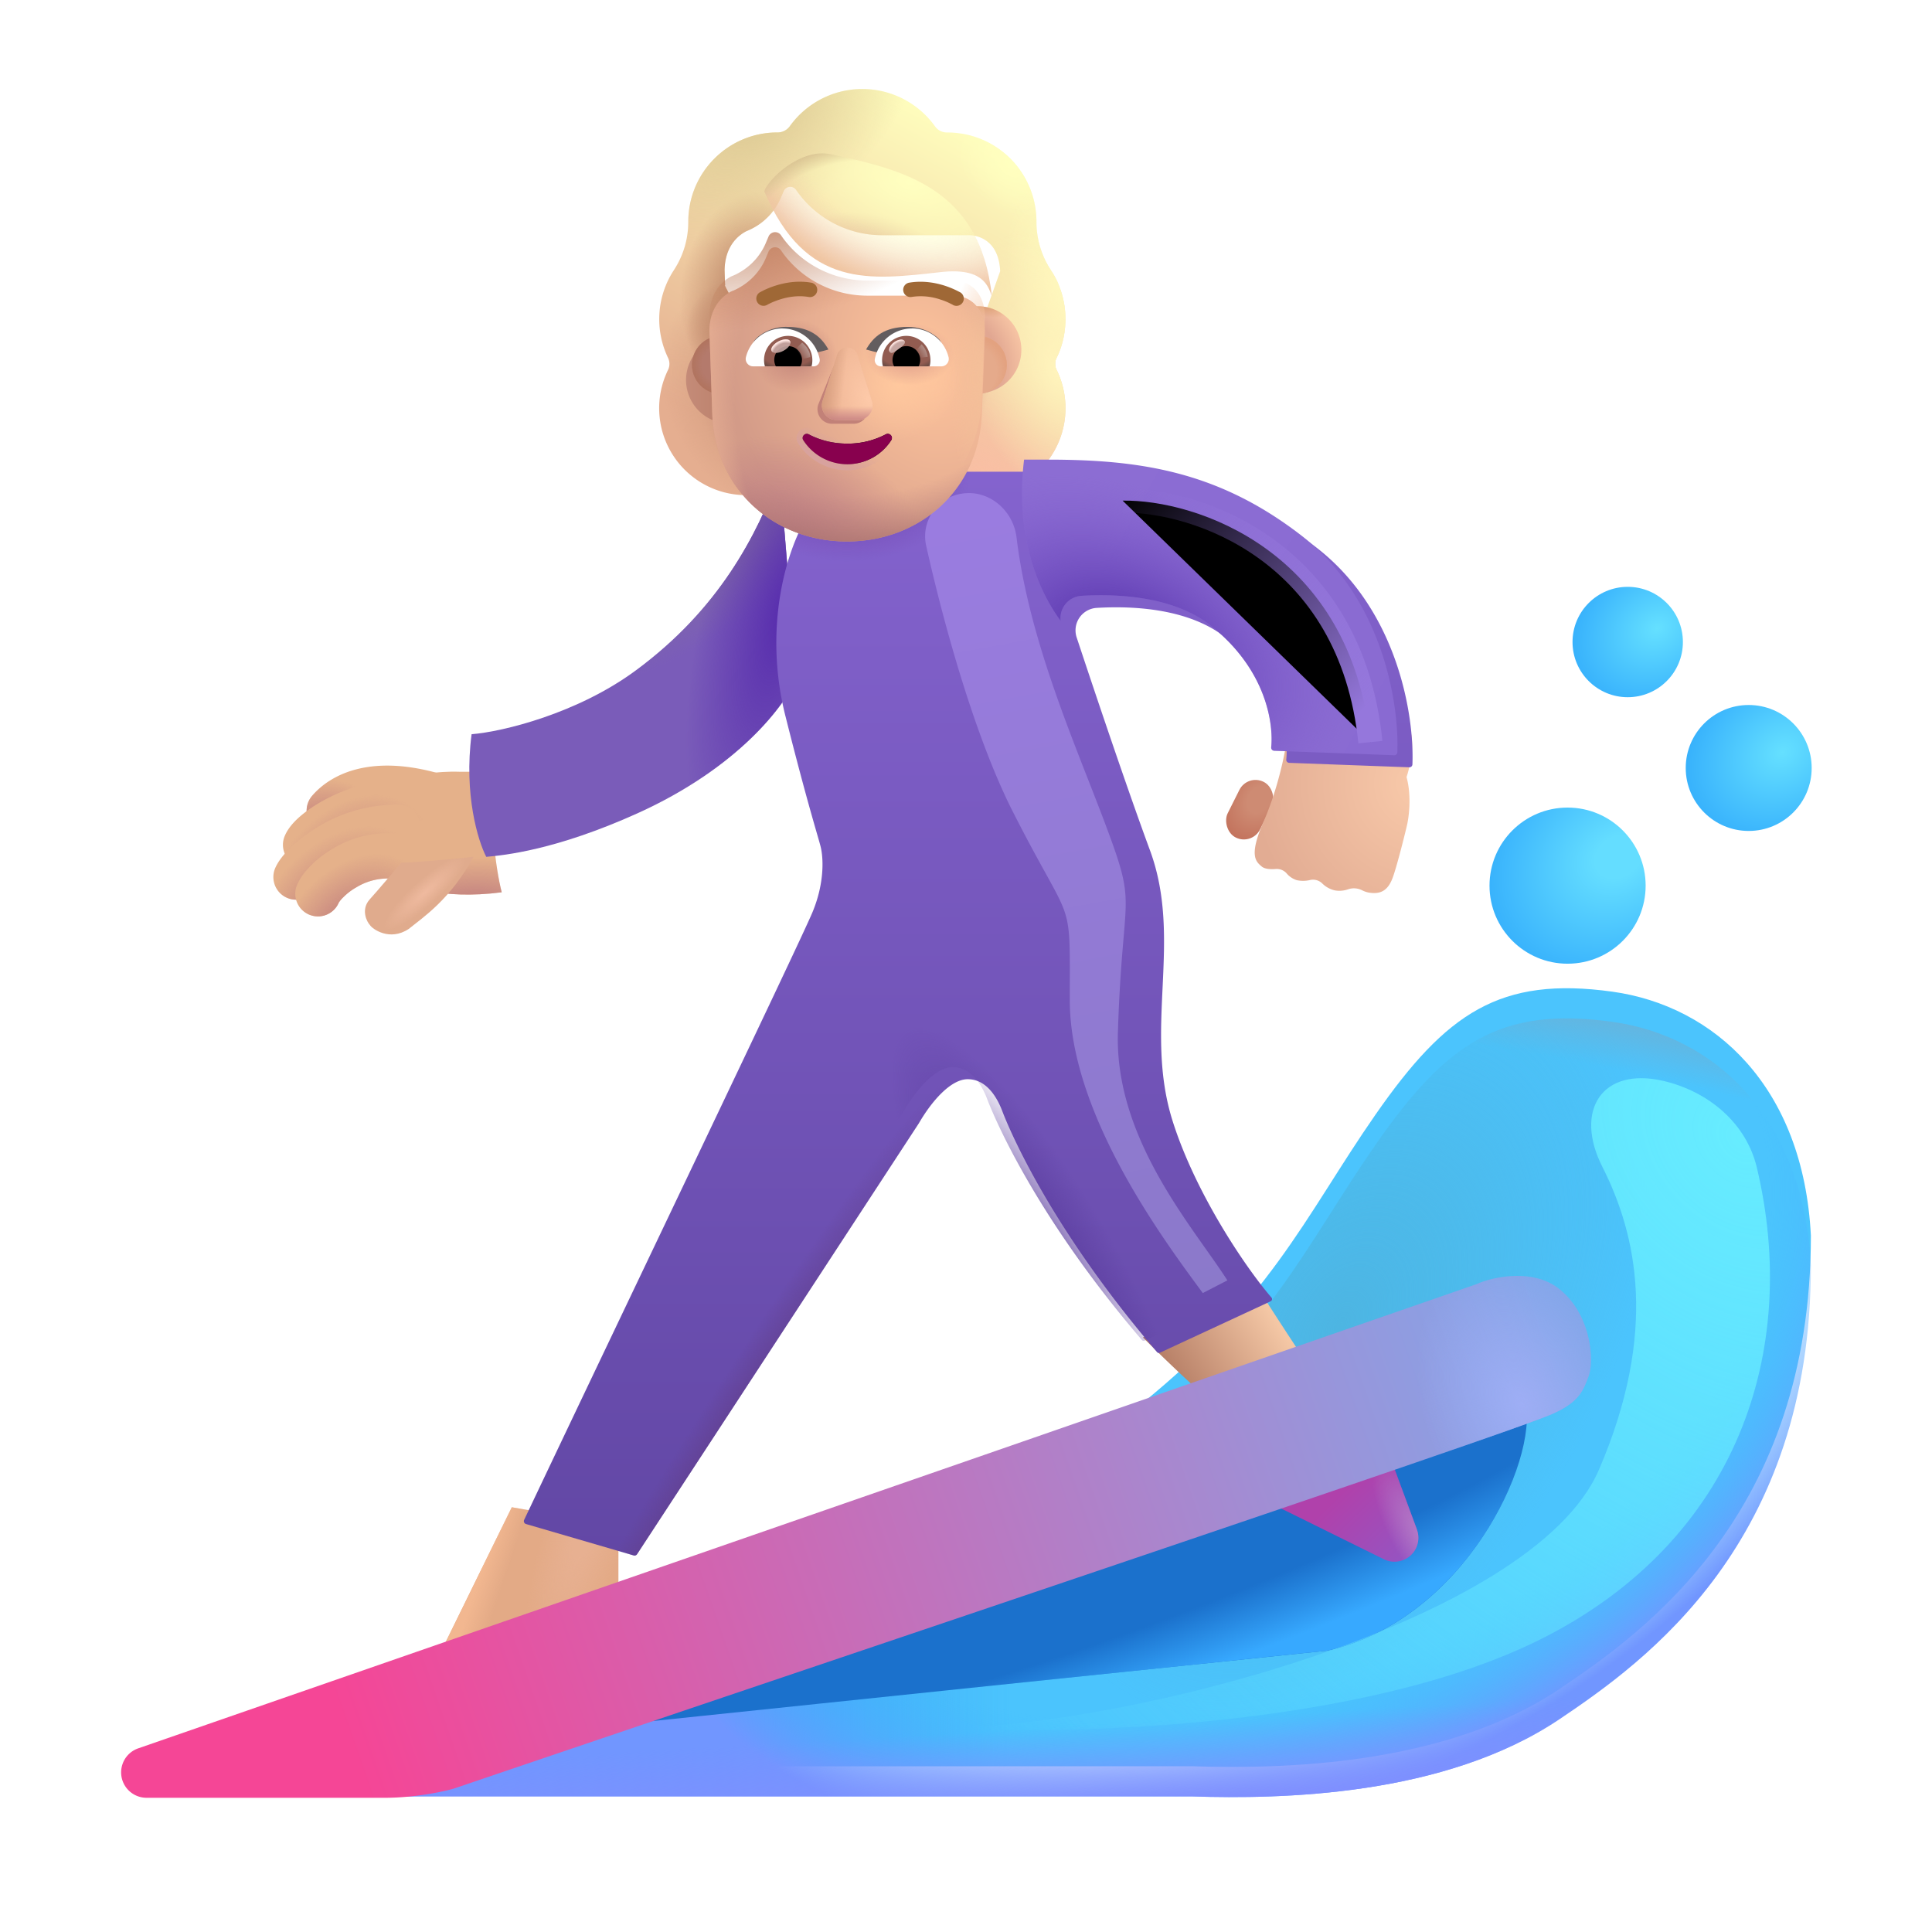 <svg width="100%" height="100%" viewBox="0 0 32 32" xmlns="http://www.w3.org/2000/svg"><g fill-rule="evenodd" clip-rule="evenodd" filter="url(#a)"><path fill="url(#b)" d="M17.252 6.675c.095-.195.145-.412.145-.64 0-.208-.043-.405-.12-.584h.002a1.4 1.4 0 0 0-.126-.23V5.22a1.45 1.45 0 0 1-.236-.793v-.005c0-.816-.662-1.478-1.478-1.478a.24.24 0 0 1-.204-.104 1.48 1.48 0 0 0-2.403 0 .25.25 0 0 1-.204.104h-.038c-.799.02-1.44.675-1.44 1.478v.005c0 .28-.082.557-.236.793l-.001.002a1.48 1.48 0 0 0-.099 1.453.23.23 0 0 1 0 .204 1.44 1.44 0 0 0 1.297 2.072h3.844a1.44 1.44 0 0 0 1.297-2.072.23.23 0 0 1 0-.204M11.76 5.478h-.006l.537 1.055c.055 1.256.545 0 1.742 0s1.719 1.398 1.774.142l.509-1.432c-.024-.558-.428-.597-.509-.597h-1.443a1.73 1.73 0 0 1-1.428-.75.118.118 0 0 0-.207.023l-.037.087a1.03 1.03 0 0 1-.533.553l-.023.01-.022.009c-.106.054-.354.219-.363.644l.004.137z"/><path fill="url(#c)" d="M17.252 6.675c.095-.195.145-.412.145-.64 0-.208-.043-.405-.12-.584h.002a1.4 1.4 0 0 0-.126-.23V5.22a1.45 1.45 0 0 1-.236-.793v-.005c0-.816-.662-1.478-1.478-1.478a.24.24 0 0 1-.204-.104 1.48 1.48 0 0 0-2.403 0 .25.25 0 0 1-.204.104h-.038c-.799.02-1.44.675-1.44 1.478v.005c0 .28-.082.557-.236.793l-.001.002a1.48 1.48 0 0 0-.099 1.453.23.23 0 0 1 0 .204 1.44 1.44 0 0 0 1.297 2.072h3.844a1.44 1.44 0 0 0 1.297-2.072.23.23 0 0 1 0-.204M11.76 5.478h-.006l.537 1.055c.055 1.256.545 0 1.742 0s1.719 1.398 1.774.142l.509-1.432c-.024-.558-.428-.597-.509-.597h-1.443a1.73 1.73 0 0 1-1.428-.75.118.118 0 0 0-.207.023l-.037.087a1.03 1.03 0 0 1-.533.553l-.023.01-.022.009c-.106.054-.354.219-.363.644l.004.137z"/><path fill="url(#d)" d="M17.252 6.675c.095-.195.145-.412.145-.64 0-.208-.043-.405-.12-.584h.002a1.4 1.4 0 0 0-.126-.23V5.22a1.45 1.45 0 0 1-.236-.793v-.005c0-.816-.662-1.478-1.478-1.478a.24.24 0 0 1-.204-.104 1.48 1.48 0 0 0-2.403 0 .25.25 0 0 1-.204.104h-.038c-.799.02-1.44.675-1.44 1.478v.005c0 .28-.082.557-.236.793l-.001.002a1.48 1.48 0 0 0-.099 1.453.23.23 0 0 1 0 .204 1.44 1.44 0 0 0 1.297 2.072h3.844a1.44 1.44 0 0 0 1.297-2.072.23.23 0 0 1 0-.204M11.76 5.478h-.006l.537 1.055c.055 1.256.545 0 1.742 0s1.719 1.398 1.774.142l.509-1.432c-.024-.558-.428-.597-.509-.597h-1.443a1.73 1.73 0 0 1-1.428-.75.118.118 0 0 0-.207.023l-.037.087a1.03 1.03 0 0 1-.533.553l-.023.01-.022.009c-.106.054-.354.219-.363.644l.004.137z"/><path fill="url(#e)" d="M17.252 6.675c.095-.195.145-.412.145-.64 0-.208-.043-.405-.12-.584h.002a1.4 1.4 0 0 0-.126-.23V5.22a1.45 1.45 0 0 1-.236-.793v-.005c0-.816-.662-1.478-1.478-1.478a.24.24 0 0 1-.204-.104 1.48 1.48 0 0 0-2.403 0 .25.25 0 0 1-.204.104h-.038c-.799.02-1.44.675-1.44 1.478v.005c0 .28-.082.557-.236.793l-.001.002a1.48 1.48 0 0 0-.099 1.453.23.23 0 0 1 0 .204 1.44 1.44 0 0 0 1.297 2.072h3.844a1.44 1.44 0 0 0 1.297-2.072.23.23 0 0 1 0-.204M11.76 5.478h-.006l.537 1.055c.055 1.256.545 0 1.742 0s1.719 1.398 1.774.142l.509-1.432c-.024-.558-.428-.597-.509-.597h-1.443a1.73 1.73 0 0 1-1.428-.75.118.118 0 0 0-.207.023l-.037.087a1.03 1.03 0 0 1-.533.553l-.023.01-.022.009c-.106.054-.354.219-.363.644l.004.137z"/><path fill="url(#f)" d="M17.252 6.675c.095-.195.145-.412.145-.64 0-.208-.043-.405-.12-.584h.002a1.4 1.4 0 0 0-.126-.23V5.22a1.45 1.45 0 0 1-.236-.793v-.005c0-.816-.662-1.478-1.478-1.478a.24.24 0 0 1-.204-.104 1.48 1.48 0 0 0-2.403 0 .25.25 0 0 1-.204.104h-.038c-.799.02-1.44.675-1.44 1.478v.005c0 .28-.082.557-.236.793l-.001.002a1.48 1.48 0 0 0-.099 1.453.23.23 0 0 1 0 .204 1.44 1.44 0 0 0 1.297 2.072h3.844a1.44 1.44 0 0 0 1.297-2.072.23.23 0 0 1 0-.204M11.76 5.478h-.006l.537 1.055c.055 1.256.545 0 1.742 0s1.719 1.398 1.774.142l.509-1.432c-.024-.558-.428-.597-.509-.597h-1.443a1.73 1.73 0 0 1-1.428-.75.118.118 0 0 0-.207.023l-.037.087a1.03 1.03 0 0 1-.533.553l-.023.01-.022.009c-.106.054-.354.219-.363.644l.004.137z"/><path fill="url(#g)" d="M17.252 6.675c.095-.195.145-.412.145-.64 0-.208-.043-.405-.12-.584h.002a1.4 1.4 0 0 0-.126-.23V5.22a1.45 1.45 0 0 1-.236-.793v-.005c0-.816-.662-1.478-1.478-1.478a.24.24 0 0 1-.204-.104 1.48 1.48 0 0 0-2.403 0 .25.25 0 0 1-.204.104h-.038c-.799.02-1.44.675-1.44 1.478v.005c0 .28-.082.557-.236.793l-.001.002a1.48 1.48 0 0 0-.099 1.453.23.23 0 0 1 0 .204 1.44 1.44 0 0 0 1.297 2.072h3.844a1.44 1.44 0 0 0 1.297-2.072.23.23 0 0 1 0-.204M11.76 5.478h-.006l.537 1.055c.055 1.256.545 0 1.742 0s1.719 1.398 1.774.142l.509-1.432c-.024-.558-.428-.597-.509-.597h-1.443a1.73 1.73 0 0 1-1.428-.75.118.118 0 0 0-.207.023l-.037.087a1.03 1.03 0 0 1-.533.553l-.023.01-.022.009c-.106.054-.354.219-.363.644l.004.137z"/><path fill="url(#h)" d="M17.252 6.675c.095-.195.145-.412.145-.64 0-.208-.043-.405-.12-.584h.002a1.4 1.4 0 0 0-.126-.23V5.22a1.45 1.45 0 0 1-.236-.793v-.005c0-.816-.662-1.478-1.478-1.478a.24.24 0 0 1-.204-.104 1.48 1.48 0 0 0-2.403 0 .25.25 0 0 1-.204.104h-.038c-.799.02-1.44.675-1.44 1.478v.005c0 .28-.082.557-.236.793l-.001.002a1.48 1.48 0 0 0-.099 1.453.23.23 0 0 1 0 .204 1.44 1.44 0 0 0 1.297 2.072h3.844a1.44 1.44 0 0 0 1.297-2.072.23.23 0 0 1 0-.204M11.76 5.478h-.006l.537 1.055c.055 1.256.545 0 1.742 0s1.719 1.398 1.774.142l.509-1.432c-.024-.558-.428-.597-.509-.597h-1.443a1.73 1.73 0 0 1-1.428-.75.118.118 0 0 0-.207.023l-.037.087a1.03 1.03 0 0 1-.533.553l-.023.01-.022.009c-.106.054-.354.219-.363.644l.004.137z"/><path fill="url(#i)" d="M17.252 6.675c.095-.195.145-.412.145-.64 0-.208-.043-.405-.12-.584h.002a1.4 1.4 0 0 0-.126-.23V5.22a1.45 1.45 0 0 1-.236-.793v-.005c0-.816-.662-1.478-1.478-1.478a.24.24 0 0 1-.204-.104 1.48 1.48 0 0 0-2.403 0 .25.25 0 0 1-.204.104h-.038c-.799.02-1.44.675-1.44 1.478v.005c0 .28-.082.557-.236.793l-.001.002a1.48 1.48 0 0 0-.099 1.453.23.23 0 0 1 0 .204 1.44 1.44 0 0 0 1.297 2.072h3.844a1.44 1.44 0 0 0 1.297-2.072.23.23 0 0 1 0-.204M11.76 5.478h-.006l.537 1.055c.055 1.256.545 0 1.742 0s1.719 1.398 1.774.142l.509-1.432c-.024-.558-.428-.597-.509-.597h-1.443a1.73 1.73 0 0 1-1.428-.75.118.118 0 0 0-.207.023l-.037.087a1.03 1.03 0 0 1-.533.553l-.023.01-.022.009c-.106.054-.354.219-.363.644l.004.137z"/><path fill="url(#j)" d="M17.252 6.675c.095-.195.145-.412.145-.64 0-.208-.043-.405-.12-.584h.002a1.4 1.4 0 0 0-.126-.23V5.22a1.45 1.45 0 0 1-.236-.793v-.005c0-.816-.662-1.478-1.478-1.478a.24.24 0 0 1-.204-.104 1.48 1.48 0 0 0-2.403 0 .25.25 0 0 1-.204.104h-.038c-.799.02-1.44.675-1.44 1.478v.005c0 .28-.082.557-.236.793l-.001.002a1.48 1.48 0 0 0-.099 1.453.23.23 0 0 1 0 .204 1.44 1.44 0 0 0 1.297 2.072h3.844a1.44 1.44 0 0 0 1.297-2.072.23.23 0 0 1 0-.204M11.76 5.478h-.006l.537 1.055c.055 1.256.545 0 1.742 0s1.719 1.398 1.774.142l.509-1.432c-.024-.558-.428-.597-.509-.597h-1.443a1.73 1.73 0 0 1-1.428-.75.118.118 0 0 0-.207.023l-.037.087a1.03 1.03 0 0 1-.533.553l-.023.01-.022.009c-.106.054-.354.219-.363.644l.004.137z"/><path fill="url(#k)" d="M17.252 6.675c.095-.195.145-.412.145-.64 0-.208-.043-.405-.12-.584h.002a1.4 1.4 0 0 0-.126-.23V5.22a1.45 1.45 0 0 1-.236-.793v-.005c0-.816-.662-1.478-1.478-1.478a.24.24 0 0 1-.204-.104 1.48 1.48 0 0 0-2.403 0 .25.25 0 0 1-.204.104h-.038c-.799.02-1.44.675-1.44 1.478v.005c0 .28-.082.557-.236.793l-.001.002a1.48 1.48 0 0 0-.099 1.453.23.23 0 0 1 0 .204 1.44 1.44 0 0 0 1.297 2.072h3.844a1.44 1.44 0 0 0 1.297-2.072.23.23 0 0 1 0-.204M11.76 5.478h-.006l.537 1.055c.055 1.256.545 0 1.742 0s1.719 1.398 1.774.142l.509-1.432c-.024-.558-.428-.597-.509-.597h-1.443a1.73 1.73 0 0 1-1.428-.75.118.118 0 0 0-.207.023l-.037.087a1.03 1.03 0 0 1-.533.553l-.023.01-.022.009c-.106.054-.354.219-.363.644l.004.137z"/></g><g filter="url(#l)"><path fill="#4BC4FD" d="M19.75 29.755H6.017c3.433-1.326 10.769-4.346 12.657-5.818 2.359-1.841 2.937-3.292 4.109-4.976s2.062-2.294 3.922-2.036c1.691.235 3.164 1.575 3.289 4.04 0 4.593-2.74 6.555-4.164 7.51-1.907 1.28-4.625 1.326-6.078 1.28"/><path fill="url(#m)" d="M19.75 29.755H6.017c3.433-1.326 10.769-4.346 12.657-5.818 2.359-1.841 2.937-3.292 4.109-4.976s2.062-2.294 3.922-2.036c1.691.235 3.164 1.575 3.289 4.04 0 4.593-2.74 6.555-4.164 7.51-1.907 1.28-4.625 1.326-6.078 1.28"/></g><path fill="url(#n)" d="M19.75 29.755H6.017c3.433-1.326 10.769-4.346 12.657-5.818 2.359-1.841 2.937-3.292 4.109-4.976s2.062-2.294 3.922-2.036c1.691.235 3.164 1.575 3.289 4.04 0 4.593-2.74 6.555-4.164 7.51-1.907 1.28-4.625 1.326-6.078 1.28"/><path fill="url(#o)" d="M19.75 29.755H6.017c3.433-1.326 10.769-4.346 12.657-5.818 2.359-1.841 2.937-3.292 4.109-4.976s2.062-2.294 3.922-2.036c1.691.235 3.164 1.575 3.289 4.04 0 4.593-2.74 6.555-4.164 7.51-1.907 1.28-4.625 1.326-6.078 1.28"/><path fill="url(#p)" d="M19.75 29.755H6.017c3.433-1.326 10.769-4.346 12.657-5.818 2.359-1.841 2.937-3.292 4.109-4.976s2.062-2.294 3.922-2.036c1.691.235 3.164 1.575 3.289 4.04 0 4.593-2.74 6.555-4.164 7.51-1.907 1.28-4.625 1.326-6.078 1.28"/><path fill="url(#q)" d="M19.75 29.755H6.017c3.433-1.326 10.769-4.346 12.657-5.818 2.359-1.841 2.937-3.292 4.109-4.976s2.062-2.294 3.922-2.036c1.691.235 3.164 1.575 3.289 4.04 0 4.593-2.74 6.555-4.164 7.51-1.907 1.28-4.625 1.326-6.078 1.28"/><g filter="url(#r)"><path fill="#1B71CC" d="M21.985 27.34 7.61 28.84c4.687-2.24 11.938-4.407 14.375-6.188 1.826-1.335 2.896-1.2 3.281.562.219 1-1.031 3.625-3.281 4.125"/><path fill="url(#s)" d="M21.985 27.34 7.61 28.84c4.687-2.24 11.938-4.407 14.375-6.188 1.826-1.335 2.896-1.2 3.281.562.219 1-1.031 3.625-3.281 4.125"/></g><path fill="#E3AA86" d="m7.305 27.355 1.172-2.39 1.766.304v1.039z"/><path fill="url(#t)" d="m7.305 27.355 1.172-2.39 1.766.304v1.039z"/><path fill="url(#u)" d="m7.305 27.355 1.172-2.39 1.766.304v1.039z"/><path fill="url(#v)" d="M19.837 23.019a29 29 0 0 1-.907-.867l1.867-.883c.075.131.51.8.72 1.117z"/><path fill="url(#w)" d="m23.469 25.334-.422-1.143-2.351.536 2.225 1.099a.396.396 0 0 0 .547-.492"/><path fill="url(#x)" d="m23.469 25.334-.422-1.143-2.351.536 2.225 1.099a.396.396 0 0 0 .547-.492"/><g filter="url(#y)"><path fill="url(#z)" d="M24.458 21.269 2.29 28.958a.421.421 0 0 0 .138.819h3.948c.487 0 .968-.1 1.156-.157 5.922-2.015 17.406-5.859 18.176-6.199.443-.195.511-.378.605-.627v-.002c.094-.25.047-1.03-.5-1.453-.437-.337-1.105-.185-1.355-.07"/><path fill="url(#A)" d="M24.458 21.269 2.29 28.958a.421.421 0 0 0 .138.819h3.948c.487 0 .968-.1 1.156-.157 5.922-2.015 17.406-5.859 18.176-6.199.443-.195.511-.378.605-.627v-.002c.094-.25.047-1.03-.5-1.453-.437-.337-1.105-.185-1.355-.07"/></g><g filter="url(#B)"><circle cx="25.864" cy="14.769" r="1.293" fill="url(#C)"/></g><g filter="url(#D)"><circle cx="28.864" cy="12.82" r="1.043" fill="url(#E)"/></g><g filter="url(#F)"><circle cx="26.86" cy="10.734" r=".914" fill="url(#G)"/></g><rect width=".599" height="1.031" x="20.662" y="12.816" fill="url(#H)" rx=".299" transform="rotate(26.595 20.662 12.816)"/><g filter="url(#I)"><path fill="url(#J)" d="M20.68 13.856c.256-.588.373-1.22.399-1.462l2.047.023c.046.27-.04.584-.079.704.088.322.037.686 0 .828-.054.226-.178.713-.238.86-.074.184-.183.247-.348.23a.4.4 0 0 1-.148-.042.3.3 0 0 0-.23-.019.43.43 0 0 1-.227.019.43.43 0 0 1-.204-.113.22.22 0 0 0-.195-.06.5.5 0 0 1-.226.005.36.36 0 0 1-.172-.115.22.22 0 0 0-.175-.071c-.085.007-.183.003-.235-.04-.098-.083-.219-.177.031-.747"/></g><path fill="#E5B18A" d="M7.602 12.783h.594c-.106.668.012 1.608.114 1.996-1.006.131-1.637-.108-1.856-.246l-.11-1.461c.332-.257.977-.3 1.258-.29"/><path fill="url(#K)" d="M7.602 12.783h.594c-.106.668.012 1.608.114 1.996-1.006.131-1.637-.108-1.856-.246l-.11-1.461c.332-.257.977-.3 1.258-.29"/><g filter="url(#L)"><path fill="#7A5CB9" d="M10.684 11.702c-.967.715-2.204 1.017-2.723 1.059-.13 1 .107 1.77.243 2.031.3-.027 1.148-.11 2.5-.719 1.679-.757 2.458-1.803 2.64-2.246l-.28-3.386c-.376 1.03-1.005 2.246-2.38 3.261"/><path fill="url(#M)" d="M10.684 11.702c-.967.715-2.204 1.017-2.723 1.059-.13 1 .107 1.77.243 2.031.3-.027 1.148-.11 2.5-.719 1.679-.757 2.458-1.803 2.64-2.246l-.28-3.386c-.376 1.03-1.005 2.246-2.38 3.261"/><path fill="url(#N)" d="M10.684 11.702c-.967.715-2.204 1.017-2.723 1.059-.13 1 .107 1.77.243 2.031.3-.027 1.148-.11 2.5-.719 1.679-.757 2.458-1.803 2.64-2.246l-.28-3.386c-.376 1.03-1.005 2.246-2.38 3.261"/></g><g filter="url(#O)"><path fill="url(#P)" d="M12.759 11.66c-.432-1.716.169-3.162.507-3.485l2.344-.562h1.742c1.524 0 2.822.189 4.203 1.257 1.354 1.047 1.622 2.8 1.589 3.593a.05.05 0 0 1-.051.046l-1.989-.074a.05.05 0 0 1-.049-.058c.038-.371-.066-1.274-1-2.014-.606-.481-1.519-.532-2.146-.494a.373.373 0 0 0-.323.498c.316.955.84 2.512 1.212 3.519.546 1.484-.11 2.953.375 4.484.377 1.192 1.203 2.419 1.636 2.921a.04.04 0 0 1-.013.063l-1.834.851a.04.04 0 0 1-.048-.01c-1.848-2.157-2.5-3.825-2.562-3.989s-.23-.531-.574-.531c-.275 0-.59.352-.809.73l-4.667 7.137a.05.05 0 0 1-.056.021l-1.783-.52a.05.05 0 0 1-.032-.068c1.499-3.164 4.542-9.51 4.773-10.058.21-.5.181-.916.14-1.086-.03-.13-.218-.71-.585-2.172"/><path fill="url(#Q)" d="M12.759 11.66c-.432-1.716.169-3.162.507-3.485l2.344-.562h1.742c1.524 0 2.822.189 4.203 1.257 1.354 1.047 1.622 2.8 1.589 3.593a.05.05 0 0 1-.051.046l-1.989-.074a.05.05 0 0 1-.049-.058c.038-.371-.066-1.274-1-2.014-.606-.481-1.519-.532-2.146-.494a.373.373 0 0 0-.323.498c.316.955.84 2.512 1.212 3.519.546 1.484-.11 2.953.375 4.484.377 1.192 1.203 2.419 1.636 2.921a.04.04 0 0 1-.013.063l-1.834.851a.04.04 0 0 1-.048-.01c-1.848-2.157-2.5-3.825-2.562-3.989s-.23-.531-.574-.531c-.275 0-.59.352-.809.73l-4.667 7.137a.05.05 0 0 1-.056.021l-1.783-.52a.05.05 0 0 1-.032-.068c1.499-3.164 4.542-9.51 4.773-10.058.21-.5.181-.916.14-1.086-.03-.13-.218-.71-.585-2.172"/><path fill="url(#R)" d="M12.759 11.66c-.432-1.716.169-3.162.507-3.485l2.344-.562h1.742c1.524 0 2.822.189 4.203 1.257 1.354 1.047 1.622 2.8 1.589 3.593a.05.05 0 0 1-.051.046l-1.989-.074a.05.05 0 0 1-.049-.058c.038-.371-.066-1.274-1-2.014-.606-.481-1.519-.532-2.146-.494a.373.373 0 0 0-.323.498c.316.955.84 2.512 1.212 3.519.546 1.484-.11 2.953.375 4.484.377 1.192 1.203 2.419 1.636 2.921a.04.04 0 0 1-.013.063l-1.834.851a.04.04 0 0 1-.048-.01c-1.848-2.157-2.5-3.825-2.562-3.989s-.23-.531-.574-.531c-.275 0-.59.352-.809.73l-4.667 7.137a.05.05 0 0 1-.056.021l-1.783-.52a.05.05 0 0 1-.032-.068c1.499-3.164 4.542-9.51 4.773-10.058.21-.5.181-.916.14-1.086-.03-.13-.218-.71-.585-2.172"/></g><path fill="url(#S)" d="M12.759 11.66c-.432-1.716.169-3.162.507-3.485l2.344-.562h1.742c1.524 0 2.822.189 4.203 1.257 1.354 1.047 1.622 2.8 1.589 3.593a.05.05 0 0 1-.051.046l-1.989-.074a.05.05 0 0 1-.049-.058c.038-.371-.066-1.274-1-2.014-.606-.481-1.519-.532-2.146-.494a.373.373 0 0 0-.323.498c.316.955.84 2.512 1.212 3.519.546 1.484-.11 2.953.375 4.484.377 1.192 1.203 2.419 1.636 2.921a.04.04 0 0 1-.013.063l-1.834.851a.04.04 0 0 1-.048-.01c-1.848-2.157-2.5-3.825-2.562-3.989s-.23-.531-.574-.531c-.275 0-.59.352-.809.73l-4.667 7.137a.05.05 0 0 1-.056.021l-1.783-.52a.05.05 0 0 1-.032-.068c1.499-3.164 4.542-9.51 4.773-10.058.21-.5.181-.916.14-1.086-.03-.13-.218-.71-.585-2.172"/><path fill="url(#T)" d="M17.568 10.284a.37.37 0 0 1 .34-.415c.628-.038 1.541.013 2.147.494.934.74 1.038 1.643 1 2.014-.003.03.02.057.05.058l1.987.074c.028.001.05-.019.052-.046.033-.793-.235-2.546-1.589-3.593-1.381-1.068-2.68-1.257-4.203-1.257h-.39c-.157 1.285.25 2.192.606 2.671"/><path fill="url(#U)" d="M17.568 10.284a.37.37 0 0 1 .34-.415c.628-.038 1.541.013 2.147.494.934.74 1.038 1.643 1 2.014-.003.03.02.057.05.058l1.987.074c.028.001.05-.019.052-.046.033-.793-.235-2.546-1.589-3.593-1.381-1.068-2.68-1.257-4.203-1.257h-.39c-.157 1.285.25 2.192.606 2.671"/><path fill="#E5B18A" fill-rule="evenodd" d="M7.127 13.55c-.941-.283-1.295.01-1.388.12a.375.375 0 0 1-.57-.488c.328-.383 1.014-.7 2.174-.35a.375.375 0 0 1-.216.718" clip-rule="evenodd"/><path fill="url(#V)" fill-rule="evenodd" d="M7.127 13.55c-.941-.283-1.295.01-1.388.12a.375.375 0 0 1-.57-.488c.328-.383 1.014-.7 2.174-.35a.375.375 0 0 1-.216.718" clip-rule="evenodd"/><path fill="#E5B18A" fill-rule="evenodd" d="M5.404 14.146c0 .001.02-.027.083-.079a2.09 2.09 0 0 1 1.279-.412.375.375 0 1 0 .024-.75 2.84 2.84 0 0 0-1.323.296c-.176.086-.33.185-.452.284-.11.089-.234.21-.296.355a.375.375 0 0 0 .685.306" clip-rule="evenodd"/><path fill="url(#W)" fill-rule="evenodd" d="M5.404 14.146c0 .001.02-.027.083-.079a2.09 2.09 0 0 1 1.279-.412.375.375 0 1 0 .024-.75 2.84 2.84 0 0 0-1.323.296c-.176.086-.33.185-.452.284-.11.089-.234.21-.296.355a.375.375 0 0 0 .685.306" clip-rule="evenodd"/><path fill="#E5B18A" fill-rule="evenodd" d="M5.25 14.674q-.005.007-.002 0a.375.375 0 0 1-.69-.295c.056-.13.165-.254.27-.354.116-.11.265-.225.438-.329a2.5 2.5 0 0 1 1.336-.368.375.375 0 1 1-.023.75 1.73 1.73 0 0 0-.927.261 1.8 1.8 0 0 0-.307.23c-.06.057-.087.093-.095.104" clip-rule="evenodd"/><path fill="url(#X)" fill-rule="evenodd" d="M5.25 14.674q-.005.007-.002 0a.375.375 0 0 1-.69-.295c.056-.13.165-.254.27-.354.116-.11.265-.225.438-.329a2.5 2.5 0 0 1 1.336-.368.375.375 0 1 1-.023.75 1.73 1.73 0 0 0-.927.261 1.8 1.8 0 0 0-.307.23c-.06.057-.087.093-.095.104" clip-rule="evenodd"/><path fill="#E5B18A" fill-rule="evenodd" d="M5.611 14.951za.375.375 0 0 1-.69-.296c.093-.216.328-.445.6-.604a1.76 1.76 0 0 1 1.119-.237.375.375 0 1 1-.099.744 1 1 0 0 0-.641.14 1 1 0 0 0-.215.164.5.5 0 0 0-.074.088" clip-rule="evenodd"/><path fill="url(#Y)" fill-rule="evenodd" d="M5.611 14.951za.375.375 0 0 1-.69-.296c.093-.216.328-.445.6-.604a1.76 1.76 0 0 1 1.119-.237.375.375 0 1 1-.099.744 1 1 0 0 0-.641.14 1 1 0 0 0-.215.164.5.5 0 0 0-.074.088" clip-rule="evenodd"/><path fill="#E0AB8D" d="M6.126 14.894c.125-.138.398-.461.52-.606.23 0 .91-.066 1.198-.097-.39.714-.84 1.004-1.074 1.195-.316.21-.605 0-.644-.066-.047-.047-.157-.254 0-.426"/><path fill="url(#Z)" d="M6.126 14.894c.125-.138.398-.461.52-.606.23 0 .91-.066 1.198-.097-.39.714-.84 1.004-1.074 1.195-.316.21-.605 0-.644-.066-.047-.047-.157-.254 0-.426"/><g filter="url(#aa)"><path fill="url(#ab)" d="M26.485 24.34c.981-2.28.626-3.888.055-5.014-.474-.936-.003-1.663 1.018-1.421.737.174 1.364.694 1.54 1.43.721 3.026-.313 6.182-3.582 7.817-2.95 1.475-7.854 1.593-9.937 1.468 3 0 9.804-1.722 10.906-4.28"/></g><g filter="url(#ac)"><path fill="url(#ad)" d="M16.782 13.457c-.65-1.28-1.166-3.185-1.443-4.424a.714.714 0 0 1 .588-.856c.447-.074.855.272.91.723.205 1.698.95 3.373 1.445 4.682.578 1.53.312 1.062.234 3.515-.057 1.781 1.266 3.25 1.813 4.11l-.407.21c-.609-.828-2.203-2.945-2.203-4.851 0-1.791.063-1.14-.937-3.11"/></g><g filter="url(#ae)"><path stroke="url(#af)" stroke-width=".4" d="M18.594 8.292c1.209-.02 3.782.828 4.104 4"/></g><g filter="url(#ag)"><path fill="url(#ah)" d="M11.934 6.765a.72.72 0 1 0 0-1.442.72.72 0 0 0 0 1.442"/></g><g filter="url(#ai)"><path fill="url(#aj)" d="M16.196 6.765a.72.72 0 1 0 0-1.442.72.72 0 0 0 0 1.442"/><path fill="url(#ak)" d="M16.196 6.765a.72.72 0 1 0 0-1.442.72.72 0 0 0 0 1.442"/></g><g filter="url(#al)"><path fill="#E5AA8B" d="M16.195 6.525a.481.481 0 1 0 0-.962.481.481 0 0 0 0 .962"/><path fill="url(#am)" d="M16.195 6.525a.481.481 0 1 0 0-.962.481.481 0 0 0 0 .962"/></g><g filter="url(#an)"><path fill="#B47A6C" d="M11.943 6.525a.481.481 0 1 0 0-.962.481.481 0 0 0 0 .962"/><path fill="url(#ao)" d="M11.943 6.525a.481.481 0 1 0 0-.962.481.481 0 0 0 0 .962"/></g><g filter="url(#ap)"><path fill="url(#aq)" d="m11.755 5.36-.005-.138c.01-.425.258-.59.363-.644l.023-.01.023-.009c.24-.11.432-.301.533-.553l.037-.087a.118.118 0 0 1 .207-.022c.321.47.859.75 1.428.75h1.443c.08 0 .484.038.509.596l-.054 1.377c-.055 1.255-1.035 2.098-2.232 2.098s-2.177-.843-2.232-2.098z"/><path fill="url(#ar)" d="m11.755 5.36-.005-.138c.01-.425.258-.59.363-.644l.023-.01.023-.009c.24-.11.432-.301.533-.553l.037-.087a.118.118 0 0 1 .207-.022c.321.47.859.75 1.428.75h1.443c.08 0 .484.038.509.596l-.054 1.377c-.055 1.255-1.035 2.098-2.232 2.098s-2.177-.843-2.232-2.098z"/><path fill="url(#as)" d="m11.755 5.36-.005-.138c.01-.425.258-.59.363-.644l.023-.01.023-.009c.24-.11.432-.301.533-.553l.037-.087a.118.118 0 0 1 .207-.022c.321.47.859.75 1.428.75h1.443c.08 0 .484.038.509.596l-.054 1.377c-.055 1.255-1.035 2.098-2.232 2.098s-2.177-.843-2.232-2.098z"/><path fill="url(#at)" d="m11.755 5.36-.005-.138c.01-.425.258-.59.363-.644l.023-.01.023-.009c.24-.11.432-.301.533-.553l.037-.087a.118.118 0 0 1 .207-.022c.321.47.859.75 1.428.75h1.443c.08 0 .484.038.509.596l-.054 1.377c-.055 1.255-1.035 2.098-2.232 2.098s-2.177-.843-2.232-2.098z"/><path fill="url(#au)" d="m11.755 5.36-.005-.138c.01-.425.258-.59.363-.644l.023-.01.023-.009c.24-.11.432-.301.533-.553l.037-.087a.118.118 0 0 1 .207-.022c.321.47.859.75 1.428.75h1.443c.08 0 .484.038.509.596l-.054 1.377c-.055 1.255-1.035 2.098-2.232 2.098s-2.177-.843-2.232-2.098z"/><path fill="url(#av)" d="m11.755 5.36-.005-.138c.01-.425.258-.59.363-.644l.023-.01.023-.009c.24-.11.432-.301.533-.553l.037-.087a.118.118 0 0 1 .207-.022c.321.47.859.75 1.428.75h1.443c.08 0 .484.038.509.596l-.054 1.377c-.055 1.255-1.035 2.098-2.232 2.098s-2.177-.843-2.232-2.098z"/><path fill="url(#aw)" d="m11.755 5.36-.005-.138c.01-.425.258-.59.363-.644l.023-.01.023-.009c.24-.11.432-.301.533-.553l.037-.087a.118.118 0 0 1 .207-.022c.321.47.859.75 1.428.75h1.443c.08 0 .484.038.509.596l-.054 1.377c-.055 1.255-1.035 2.098-2.232 2.098s-2.177-.843-2.232-2.098z"/></g><path fill="url(#ax)" d="M11.754 5.478h.006l-.005-.119-.005-.137c.01-.425.258-.59.363-.644l.023-.01.023-.009c.24-.11.432-.301.533-.553l.037-.087a.118.118 0 0 1 .207-.022c.321.47.859.75 1.428.75h1.443c.08 0 .484.038.509.596l-.054 1.377c-.055 1.255-1.035 2.098-2.232 2.098s-2.177-.843-2.232-2.098z"/><path fill="url(#ay)" d="M11.754 5.478h.006l-.005-.119-.005-.137c.01-.425.258-.59.363-.644l.023-.01.023-.009c.24-.11.432-.301.533-.553l.037-.087a.118.118 0 0 1 .207-.022c.321.47.859.75 1.428.75h1.443c.08 0 .484.038.509.596l-.054 1.377c-.055 1.255-1.035 2.098-2.232 2.098s-2.177-.843-2.232-2.098z"/><g filter="url(#az)"><path fill="#C28178" d="m13.857 5.944-.306.761a.242.242 0 0 0 .233.314h.352c.166 0 .282-.16.234-.314l-.238-.761c-.051-.169-.221-.169-.275 0"/></g><g filter="url(#aA)"><path fill="#EFB696" d="m13.862 5.882-.238.761a.242.242 0 0 0 .233.314h.352c.165 0 .282-.16.234-.314l-.239-.761c-.05-.169-.289-.169-.342 0"/><path fill="url(#aB)" d="m13.862 5.882-.238.761a.242.242 0 0 0 .233.314h.352c.165 0 .282-.16.234-.314l-.239-.761c-.05-.169-.289-.169-.342 0"/><path fill="url(#aC)" d="m13.862 5.882-.238.761a.242.242 0 0 0 .233.314h.352c.165 0 .282-.16.234-.314l-.239-.761c-.05-.169-.289-.169-.342 0"/><path fill="url(#aD)" d="m13.862 5.882-.238.761a.242.242 0 0 0 .233.314h.352c.165 0 .282-.16.234-.314l-.239-.761c-.05-.169-.289-.169-.342 0"/></g><g filter="url(#aE)"><path stroke="url(#aF)" stroke-width=".2" d="M14.033 7.348c-.233 0-.452-.056-.637-.154-.063-.033-.13.04-.09.098a.865.865 0 0 0 1.455 0c.04-.061-.028-.131-.09-.098a1.35 1.35 0 0 1-.638.154Z"/></g><path fill="#88014E" d="M14.033 7.348c-.233 0-.452-.056-.637-.154-.063-.033-.13.04-.09.098a.865.865 0 0 0 1.455 0c.04-.061-.028-.131-.09-.098a1.35 1.35 0 0 1-.638.154"/><g filter="url(#aG)"><path fill="#635D5F" d="M14.545 5.789c.119-.21.3-.375.688-.375.17 0 .335.048.481.166.12.097.104.221.011.268l-.249.142c-.292-.094-.615-.107-.931-.201"/></g><g filter="url(#aH)"><path fill="#635D5F" d="M13.521 5.789c-.119-.21-.3-.375-.688-.375a.74.74 0 0 0-.48.166c-.121.097-.105.221-.012.268l.25.142c.291-.094.614-.107.93-.201"/></g><g filter="url(#aI)"><path fill="#9F6836" d="m12.51 5.247-.001.001a.12.12 0 0 1-.124-.206h.003l.004-.003.014-.008.052-.027c.044-.02.107-.048.184-.072.152-.049.365-.09.595-.05a.12.12 0 1 1-.042.237c-.178-.031-.35 0-.48.042a1.2 1.2 0 0 0-.194.08z"/></g><g filter="url(#aJ)"><path fill="#9F6836" fill-rule="evenodd" d="m15.705 5.042-.062.103za.12.12 0 0 1-.124.207l-.002-.002-.01-.005-.04-.02a1 1 0 0 0-.154-.061 1 1 0 0 0-.48-.042.12.12 0 0 1-.042-.236c.23-.04.443 0 .595.049a1.5 1.5 0 0 1 .25.107l.005.002z" clip-rule="evenodd"/></g><path fill="#fff" d="M15.104 5.44c.293 0 .54.202.607.475a.123.123 0 0 1-.12.153h-1a.103.103 0 0 1-.101-.122.626.626 0 0 1 .614-.505"/><path fill="url(#aK)" d="M15.012 5.563a.4.4 0 0 1 .385.505h-.773a.401.401 0 0 1 .387-.505"/><path fill="#000" d="M14.783 5.962c0-.127.101-.229.229-.229a.228.228 0 0 1 .203.335h-.405a.2.2 0 0 1-.027-.106"/><g filter="url(#aL)"><path fill="#C7A7A3" d="M14.982 5.647c.028.038-.031.085-.1.135-.067.05-.117.086-.145.048s.003-.11.07-.16c.068-.05.146-.06.175-.023"/><path fill="url(#aM)" d="M14.982 5.647c.028.038-.031.085-.1.135-.067.05-.117.086-.145.048s.003-.11.07-.16c.068-.05.146-.06.175-.023"/></g><g filter="url(#aN)"><path fill="url(#aO)" d="M15.367 5.91a.38.38 0 0 0-.103-.208l-.116.128.052.102z"/></g><path fill="#fff" d="M12.962 5.44a.626.626 0 0 0-.607.475c-.02.078.04.153.12.153h1a.103.103 0 0 0 .101-.122.63.63 0 0 0-.614-.505"/><path fill="url(#aP)" d="M13.055 5.563a.4.4 0 0 0-.386.505h.773a.403.403 0 0 0-.387-.505"/><path fill="#000" d="M13.284 5.962a.23.23 0 0 0-.23-.229.228.228 0 0 0-.203.335h.405a.2.2 0 0 0 .027-.106"/><g filter="url(#aQ)"><path fill="url(#aR)" d="M13.42 5.915c0-.13-.105-.215-.134-.241l-.129.125.08.161z"/></g><g filter="url(#aS)" transform="rotate(-27.914 12.934 5.733)"><ellipse cx="12.934" cy="5.733" fill="#C7A7A3" fill-opacity=".9" rx=".174" ry=".088"/><ellipse cx="12.934" cy="5.733" fill="url(#aT)" rx=".174" ry=".088"/></g><g filter="url(#aU)"><path fill="url(#aV)" d="M13.763 2.554c-.508-.112-1.051.428-1.104.615.69 1.622 1.752 1.468 2.928 1.337.705-.078.781.243.841.398-.195-1.817-1.509-2.095-2.665-2.35"/><path fill="url(#aW)" d="M13.763 2.554c-.508-.112-1.051.428-1.104.615.69 1.622 1.752 1.468 2.928 1.337.705-.078.781.243.841.398-.195-1.817-1.509-2.095-2.665-2.35"/><path fill="url(#aX)" d="M13.763 2.554c-.508-.112-1.051.428-1.104.615.69 1.622 1.752 1.468 2.928 1.337.705-.078.781.243.841.398-.195-1.817-1.509-2.095-2.665-2.35"/></g><defs><radialGradient id="c" cx="0" cy="0" r="1" gradientTransform="matrix(.781 -1.622 3.698 1.78 16.136 8.65)" gradientUnits="userSpaceOnUse"><stop stop-color="#F9BFA4"/><stop offset="1" stop-color="#FFC3A8" stop-opacity="0"/></radialGradient><radialGradient id="d" cx="0" cy="0" r="1" gradientTransform="matrix(-.846 2.447 -2.29 -.792 13.733 6.834)" gradientUnits="userSpaceOnUse"><stop offset=".62" stop-color="#C7897D"/><stop offset="1" stop-color="#C7897D" stop-opacity="0"/></radialGradient><radialGradient id="e" cx="0" cy="0" r="1" gradientTransform="matrix(-1.412 1.096 -1.349 -1.738 12.637 7.284)" gradientUnits="userSpaceOnUse"><stop offset=".205" stop-color="#CF987B"/><stop offset="1" stop-color="#CF987B" stop-opacity="0"/></radialGradient><radialGradient id="f" cx="0" cy="0" r="1" gradientTransform="matrix(-.458 .653 -.594 -.416 11.863 6.143)" gradientUnits="userSpaceOnUse"><stop offset=".334" stop-color="#C58E72"/><stop offset="1" stop-color="#C58E72" stop-opacity="0"/></radialGradient><radialGradient id="g" cx="0" cy="0" r="1" gradientTransform="matrix(-1.044 -.233 .342 -1.534 12.104 5.475)" gradientUnits="userSpaceOnUse"><stop offset=".226" stop-color="#C49070"/><stop offset="1" stop-color="#C49070" stop-opacity="0"/></radialGradient><radialGradient id="h" cx="0" cy="0" r="1" gradientTransform="rotate(55.684 3.647 12.982)scale(1.718 2.998)" gradientUnits="userSpaceOnUse"><stop stop-color="#DCC893"/><stop offset="1" stop-color="#DCC893" stop-opacity="0"/></radialGradient><radialGradient id="i" cx="0" cy="0" r="1" gradientTransform="rotate(132.51 7.485 5.363)scale(.733 1.025)" gradientUnits="userSpaceOnUse"><stop stop-color="#FFFFBF"/><stop offset="1" stop-color="#FFFFBF" stop-opacity="0"/></radialGradient><radialGradient id="j" cx="0" cy="0" r="1" gradientTransform="matrix(-.826 .24 -.523 -1.797 17.397 5.662)" gradientUnits="userSpaceOnUse"><stop stop-color="#FFFABE"/><stop offset="1" stop-color="#FFFABE" stop-opacity="0"/></radialGradient><radialGradient id="k" cx="0" cy="0" r="1" gradientTransform="matrix(-1.412 .601 -.957 -2.249 17.277 6.909)" gradientUnits="userSpaceOnUse"><stop stop-color="#FFF4BC"/><stop offset="1" stop-color="#FFF4BC" stop-opacity="0"/></radialGradient><radialGradient id="n" cx="0" cy="0" r="1" gradientTransform="rotate(63.803 -7 27.744)scale(8.707 12.569)" gradientUnits="userSpaceOnUse"><stop offset=".7" stop-color="#3EB9FF" stop-opacity="0"/><stop offset=".913" stop-color="#7196FF"/></radialGradient><radialGradient id="p" cx="0" cy="0" r="1" gradientTransform="matrix(3.562 -6.125 3.816 2.22 22.204 21.933)" gradientUnits="userSpaceOnUse"><stop stop-color="#4DB5E2"/><stop offset="1" stop-color="#4DB5E2" stop-opacity="0"/></radialGradient><radialGradient id="q" cx="0" cy="0" r="1" gradientTransform="matrix(2.156 -12.125 23.164 4.119 23.61 28.777)" gradientUnits="userSpaceOnUse"><stop offset=".931" stop-color="#66B4DD" stop-opacity="0"/><stop offset="1" stop-color="#66B4DD"/></radialGradient><radialGradient id="s" cx="0" cy="0" r="1" gradientTransform="rotate(71.993 -9.27 23.736)scale(3.549 17.476)" gradientUnits="userSpaceOnUse"><stop offset=".716" stop-color="#37A9FF" stop-opacity="0"/><stop offset="1" stop-color="#37A9FF"/></radialGradient><radialGradient id="t" cx="0" cy="0" r="1" gradientTransform="matrix(-.837 2.512 -.646 -.215 9.761 25.147)" gradientUnits="userSpaceOnUse"><stop offset=".261" stop-color="#E7B091"/><stop offset="1" stop-color="#E7B091" stop-opacity="0"/></radialGradient><radialGradient id="x" cx="0" cy="0" r="1" gradientTransform="matrix(-.734 -1.289 .429 -.245 23.579 25.48)" gradientUnits="userSpaceOnUse"><stop stop-color="#B77DC7"/><stop offset="1" stop-color="#B77DC7" stop-opacity="0"/></radialGradient><radialGradient id="A" cx="0" cy="0" r="1" gradientTransform="rotate(-110.045 20.744 2.822)scale(2.462 1.624)" gradientUnits="userSpaceOnUse"><stop stop-color="#9EAEF5"/><stop offset="1" stop-color="#9EAEF5" stop-opacity="0"/></radialGradient><radialGradient id="C" cx="0" cy="0" r="1" gradientTransform="rotate(146.686 11.214 11.14)scale(2.37 1.917)" gradientUnits="userSpaceOnUse"><stop offset=".171" stop-color="#64DDFF"/><stop offset="1" stop-color="#36B0FC"/></radialGradient><radialGradient id="E" cx="0" cy="0" r="1" gradientTransform="matrix(-1.476 .923 -.746 -1.194 29.42 12.563)" gradientUnits="userSpaceOnUse"><stop stop-color="#65E0FF"/><stop offset="1" stop-color="#36B0FC"/></radialGradient><radialGradient id="G" cx="0" cy="0" r="1" gradientTransform="rotate(147.995 12.167 9.176)scale(1.526 1.234)" gradientUnits="userSpaceOnUse"><stop stop-color="#65E0FF"/><stop offset="1" stop-color="#36B0FC"/></radialGradient><radialGradient id="H" cx="0" cy="0" r="1" gradientTransform="matrix(-.063 .732 -.56 -.049 21.024 13.115)" gradientUnits="userSpaceOnUse"><stop offset=".317" stop-color="#CE8B73"/><stop offset="1" stop-color="#C3735D"/></radialGradient><radialGradient id="J" cx="0" cy="0" r="1" gradientTransform="rotate(139.295 9.198 10.928)scale(2.803 2.759)" gradientUnits="userSpaceOnUse"><stop stop-color="#F9CAAA"/><stop offset="1" stop-color="#E2AC93"/></radialGradient><radialGradient id="K" cx="0" cy="0" r="1" gradientTransform="rotate(-91.061 11.315 3.66)scale(.844 1.957)" gradientUnits="userSpaceOnUse"><stop stop-color="#BC787E"/><stop offset="1" stop-color="#BC787E" stop-opacity="0"/></radialGradient><radialGradient id="M" cx="0" cy="0" r="1" gradientTransform="rotate(142.524 4.925 6.72)scale(4.725 1.214)" gradientUnits="userSpaceOnUse"><stop offset=".263" stop-color="#8069A8"/><stop offset="1" stop-color="#8069A8" stop-opacity="0"/></radialGradient><radialGradient id="N" cx="0" cy="0" r="1" gradientTransform="rotate(103.462 2.332 10.556)scale(4.161 1.354)" gradientUnits="userSpaceOnUse"><stop stop-color="#572CAD"/><stop offset="1" stop-color="#572CAD" stop-opacity="0"/></radialGradient><radialGradient id="Q" cx="0" cy="0" r="1" gradientTransform="rotate(-58.113 27.652 2.021)scale(7.986 .633)" gradientUnits="userSpaceOnUse"><stop stop-color="#623F8D"/><stop offset="1" stop-color="#623F8D" stop-opacity="0"/></radialGradient><radialGradient id="R" cx="0" cy="0" r="1" gradientTransform="matrix(0 1.492 -2.049 0 13.776 7.613)" gradientUnits="userSpaceOnUse"><stop offset=".184" stop-color="#6F43AC"/><stop offset="1" stop-color="#6F43AC" stop-opacity="0"/></radialGradient><radialGradient id="S" cx="0" cy="0" r="1" gradientTransform="matrix(1.125 -.625 2.329 4.193 17.339 21.245)" gradientUnits="userSpaceOnUse"><stop offset=".193" stop-color="#593B9D"/><stop offset="1" stop-color="#593B9D" stop-opacity="0"/></radialGradient><radialGradient id="U" cx="0" cy="0" r="1" gradientTransform="matrix(3.557 1.626 -1.101 2.408 18.61 10.76)" gradientUnits="userSpaceOnUse"><stop offset=".317" stop-color="#6845B9"/><stop offset="1" stop-color="#815ECD" stop-opacity="0"/><stop offset="1" stop-color="#6845B9" stop-opacity="0"/></radialGradient><radialGradient id="V" cx="0" cy="0" r="1" gradientTransform="rotate(-127.216 6.135 5.686)scale(1.55 1.689)" gradientUnits="userSpaceOnUse"><stop offset=".321" stop-color="#CA8B81"/><stop offset=".69" stop-color="#CA8B81" stop-opacity="0"/></radialGradient><radialGradient id="W" cx="0" cy="0" r="1" gradientTransform="matrix(-1.244 -.942 1.333 -1.759 5.77 14.697)" gradientUnits="userSpaceOnUse"><stop offset=".321" stop-color="#CA8B81"/><stop offset=".769" stop-color="#CA8B81" stop-opacity="0"/></radialGradient><radialGradient id="X" cx="0" cy="0" r="1" gradientTransform="matrix(-1.23 -1.018 1.469 -1.776 5.598 15.262)" gradientUnits="userSpaceOnUse"><stop offset=".321" stop-color="#CA8B81"/><stop offset=".769" stop-color="#CA8B81" stop-opacity="0"/></radialGradient><radialGradient id="Y" cx="0" cy="0" r="1" gradientTransform="matrix(-1.047 -.891 1.292 -1.518 5.802 15.495)" gradientUnits="userSpaceOnUse"><stop offset=".321" stop-color="#CA8B81"/><stop offset=".769" stop-color="#CA8B81" stop-opacity="0"/></radialGradient><radialGradient id="Z" cx="0" cy="0" r="1" gradientTransform="matrix(.141 .156 -.66 .594 7.037 14.787)" gradientUnits="userSpaceOnUse"><stop stop-color="#EFBA9F"/><stop offset="1" stop-color="#EFBA9F" stop-opacity="0"/></radialGradient><radialGradient id="ab" cx="0" cy="0" r="1" gradientTransform="rotate(135 10.506 15.406)scale(15.954 20.294)" gradientUnits="userSpaceOnUse"><stop stop-color="#67ECFF"/><stop offset="1" stop-color="#67ECFF" stop-opacity="0"/></radialGradient><radialGradient id="aj" cx="0" cy="0" r="1" gradientTransform="matrix(1.115 -.507 .619 1.361 15.843 6.24)" gradientUnits="userSpaceOnUse"><stop offset=".572" stop-color="#E1A792"/><stop offset=".905" stop-color="#F6C3A3"/></radialGradient><radialGradient id="ak" cx="0" cy="0" r="1" gradientTransform="matrix(.447 .128 -.067 .235 16.3 5.246)" gradientUnits="userSpaceOnUse"><stop stop-color="#D59566"/><stop offset="1" stop-color="#D59566" stop-opacity="0"/></radialGradient><radialGradient id="am" cx="0" cy="0" r="1" gradientTransform="rotate(-20.298 25.224 -41.868)scale(.584)" gradientUnits="userSpaceOnUse"><stop offset=".71" stop-color="#E3A280" stop-opacity="0"/><stop offset="1" stop-color="#E3A280"/></radialGradient><radialGradient id="ao" cx="0" cy="0" r="1" gradientTransform="matrix(-.545 0 0 -.521 11.943 6.044)" gradientUnits="userSpaceOnUse"><stop offset=".573" stop-color="#B0725A" stop-opacity="0"/><stop offset="1" stop-color="#B0725A"/></radialGradient><radialGradient id="aq" cx="0" cy="0" r="1" gradientTransform="matrix(-2.913 1.343 -1.798 -3.9 15.314 5.803)" gradientUnits="userSpaceOnUse"><stop stop-color="#FFC59D"/><stop offset="1" stop-color="#D39B88"/></radialGradient><radialGradient id="ar" cx="0" cy="0" r="1" gradientTransform="matrix(-.945 .5 -.424 -.802 14.884 6.115)" gradientUnits="userSpaceOnUse"><stop stop-color="#FFC89E"/><stop offset="1" stop-color="#FFC89E" stop-opacity="0"/></radialGradient><radialGradient id="as" cx="0" cy="0" r="1" gradientTransform="matrix(.375 -1.812 2.299 .476 13.056 8.841)" gradientUnits="userSpaceOnUse"><stop stop-color="#B97783"/><stop offset="1" stop-color="#B97783" stop-opacity="0"/></radialGradient><radialGradient id="at" cx="0" cy="0" r="1" gradientTransform="matrix(0 3.332 -4.516 0 14.033 5.674)" gradientUnits="userSpaceOnUse"><stop offset=".684" stop-color="#BD8381" stop-opacity="0"/><stop offset="1" stop-color="#A46E69"/></radialGradient><radialGradient id="au" cx="0" cy="0" r="1" gradientTransform="rotate(172.34 6.93 3.904)scale(2.591 4.461)" gradientUnits="userSpaceOnUse"><stop offset=".813" stop-color="#E3AB91" stop-opacity="0"/><stop offset="1" stop-color="#E3AB91"/></radialGradient><radialGradient id="av" cx="0" cy="0" r="1" gradientTransform="matrix(0 -.516 .741 0 15.064 5.615)" gradientUnits="userSpaceOnUse"><stop offset=".259" stop-color="#E3A48E"/><stop offset="1" stop-color="#E3A48E" stop-opacity="0"/></radialGradient><radialGradient id="aw" cx="0" cy="0" r="1" gradientTransform="matrix(0 -.609 .698 0 13.174 5.655)" gradientUnits="userSpaceOnUse"><stop stop-color="#C2847A"/><stop offset="1" stop-color="#C2847A" stop-opacity="0"/></radialGradient><radialGradient id="ax" cx="0" cy="0" r="1" gradientTransform="matrix(-.603 0 0 -1.986 16.316 6.282)" gradientUnits="userSpaceOnUse"><stop stop-color="#F4C099"/><stop offset="1" stop-color="#F4C099" stop-opacity="0"/></radialGradient><radialGradient id="ay" cx="0" cy="0" r="1" gradientTransform="matrix(.518 1.89 -3.905 1.07 12.913 3.336)" gradientUnits="userSpaceOnUse"><stop stop-color="#BE7C5A"/><stop offset="1" stop-color="#BE7C5A" stop-opacity="0"/></radialGradient><radialGradient id="aB" cx="0" cy="0" r="1" gradientTransform="rotate(-105.892 9.687 -2.127)scale(1.141 .653)" gradientUnits="userSpaceOnUse"><stop offset=".017" stop-color="#FDC9A8"/><stop offset="1" stop-color="#FDC9A8" stop-opacity="0"/></radialGradient><radialGradient id="aK" cx="0" cy="0" r="1" gradientTransform="matrix(0 .363 -.578 0 15.01 5.776)" gradientUnits="userSpaceOnUse"><stop offset=".802" stop-color="#925C51"/><stop offset="1" stop-color="#694B43"/><stop offset="1" stop-color="#804D49"/><stop offset="1" stop-color="#85534D"/></radialGradient><radialGradient id="aM" cx="0" cy="0" r="1" gradientTransform="rotate(-127.811 8.878 -.744)scale(.169 .233)" gradientUnits="userSpaceOnUse"><stop offset=".766" stop-color="#FFE6E2" stop-opacity="0"/><stop offset=".966" stop-color="#FFE6E2"/></radialGradient><radialGradient id="aP" cx="0" cy="0" r="1" gradientTransform="matrix(0 .363 -.578 0 13.056 5.776)" gradientUnits="userSpaceOnUse"><stop offset=".802" stop-color="#925C51"/><stop offset="1" stop-color="#694B43"/><stop offset="1" stop-color="#804D49"/><stop offset="1" stop-color="#85534D"/></radialGradient><radialGradient id="aT" cx="0" cy="0" r="1" gradientTransform="matrix(-.003 -.221 .265 -.004 12.927 5.874)" gradientUnits="userSpaceOnUse"><stop offset=".766" stop-color="#FFE6E2" stop-opacity="0"/><stop offset=".966" stop-color="#FFE6E2"/></radialGradient><radialGradient id="aV" cx="0" cy="0" r="1" gradientTransform="rotate(115.684 6.66 5.927)scale(2.183 3.104)" gradientUnits="userSpaceOnUse"><stop offset=".595" stop-color="#F0C6A3" stop-opacity="0"/><stop offset="1" stop-color="#F0C6A3"/></radialGradient><radialGradient id="aW" cx="0" cy="0" r="1" gradientTransform="rotate(104.957 6.375 7.296)scale(1.487 2.655)" gradientUnits="userSpaceOnUse"><stop stop-color="#FFFFC0"/><stop offset="1" stop-color="#FFFFC0" stop-opacity="0"/></radialGradient><radialGradient id="aX" cx="0" cy="0" r="1" gradientTransform="matrix(-1.569 -2.823 2.527 -1.405 14.611 5.467)" gradientUnits="userSpaceOnUse"><stop offset=".891" stop-color="#DAC493" stop-opacity="0"/><stop offset=".979" stop-color="#DAC493"/></radialGradient><filter id="a" width="6.978" height="7.478" x="10.669" y="1.473" color-interpolation-filters="sRGB" filterUnits="userSpaceOnUse"><feFlood flood-opacity="0" result="BackgroundImageFix"/><feBlend in="SourceGraphic" in2="BackgroundImageFix" result="shape"/><feColorMatrix in="SourceAlpha" result="hardAlpha" values="0 0 0 0 0 0 0 0 0 0 0 0 0 0 0 0 0 0 127 0"/><feOffset dx=".25" dy="-.75"/><feGaussianBlur stdDeviation=".75"/><feComposite in2="hardAlpha" k2="-1" k3="1" operator="arithmetic"/><feColorMatrix values="0 0 0 0 0.886 0 0 0 0 0.698 0 0 0 0 0.608 0 0 0 1 0"/><feBlend in2="shape" result="effect1_innerShadow_3987_23001"/></filter><filter id="l" width="23.977" height="13.398" x="6.016" y="16.368" color-interpolation-filters="sRGB" filterUnits="userSpaceOnUse"><feFlood flood-opacity="0" result="BackgroundImageFix"/><feBlend in="SourceGraphic" in2="BackgroundImageFix" result="shape"/><feColorMatrix in="SourceAlpha" result="hardAlpha" values="0 0 0 0 0 0 0 0 0 0 0 0 0 0 0 0 0 0 127 0"/><feOffset dy="-.5"/><feGaussianBlur stdDeviation=".5"/><feComposite in2="hardAlpha" k2="-1" k3="1" operator="arithmetic"/><feColorMatrix values="0 0 0 0 0.251 0 0 0 0 0.729 0 0 0 0 1 0 0 0 1 0"/><feBlend in2="shape" result="effect1_innerShadow_3987_23001"/></filter><filter id="r" width="20.681" height="10.082" x="6.11" y="20.257" color-interpolation-filters="sRGB" filterUnits="userSpaceOnUse"><feFlood flood-opacity="0" result="BackgroundImageFix"/><feBlend in="SourceGraphic" in2="BackgroundImageFix" result="shape"/><feGaussianBlur result="effect1_foregroundBlur_3987_23001" stdDeviation=".75"/></filter><filter id="y" width="24.344" height="8.644" x="2.007" y="21.133" color-interpolation-filters="sRGB" filterUnits="userSpaceOnUse"><feFlood flood-opacity="0" result="BackgroundImageFix"/><feBlend in="SourceGraphic" in2="BackgroundImageFix" result="shape"/><feColorMatrix in="SourceAlpha" result="hardAlpha" values="0 0 0 0 0 0 0 0 0 0 0 0 0 0 0 0 0 0 127 0"/><feOffset/><feGaussianBlur stdDeviation=".25"/><feComposite in2="hardAlpha" k2="-1" k3="1" operator="arithmetic"/><feColorMatrix values="0 0 0 0 0.49 0 0 0 0 0.416 0 0 0 0 0.839 0 0 0 1 0"/><feBlend in2="shape" result="effect1_innerShadow_3987_23001"/></filter><filter id="B" width="2.686" height="2.686" x="24.571" y="13.376" color-interpolation-filters="sRGB" filterUnits="userSpaceOnUse"><feFlood flood-opacity="0" result="BackgroundImageFix"/><feBlend in="SourceGraphic" in2="BackgroundImageFix" result="shape"/><feColorMatrix in="SourceAlpha" result="hardAlpha" values="0 0 0 0 0 0 0 0 0 0 0 0 0 0 0 0 0 0 127 0"/><feOffset dx=".1" dy="-.1"/><feGaussianBlur stdDeviation=".3"/><feComposite in2="hardAlpha" k2="-1" k3="1" operator="arithmetic"/><feColorMatrix values="0 0 0 0 0.29 0 0 0 0 0.62 0 0 0 0 0.953 0 0 0 1 0"/><feBlend in2="shape" result="effect1_innerShadow_3987_23001"/></filter><filter id="D" width="2.186" height="2.186" x="27.821" y="11.677" color-interpolation-filters="sRGB" filterUnits="userSpaceOnUse"><feFlood flood-opacity="0" result="BackgroundImageFix"/><feBlend in="SourceGraphic" in2="BackgroundImageFix" result="shape"/><feColorMatrix in="SourceAlpha" result="hardAlpha" values="0 0 0 0 0 0 0 0 0 0 0 0 0 0 0 0 0 0 127 0"/><feOffset dx=".1" dy="-.1"/><feGaussianBlur stdDeviation=".3"/><feComposite in2="hardAlpha" k2="-1" k3="1" operator="arithmetic"/><feColorMatrix values="0 0 0 0 0.29 0 0 0 0 0.62 0 0 0 0 0.953 0 0 0 1 0"/><feBlend in2="shape" result="effect1_innerShadow_3987_23001"/></filter><filter id="F" width="1.928" height="1.928" x="25.946" y="9.72" color-interpolation-filters="sRGB" filterUnits="userSpaceOnUse"><feFlood flood-opacity="0" result="BackgroundImageFix"/><feBlend in="SourceGraphic" in2="BackgroundImageFix" result="shape"/><feColorMatrix in="SourceAlpha" result="hardAlpha" values="0 0 0 0 0 0 0 0 0 0 0 0 0 0 0 0 0 0 127 0"/><feOffset dx=".1" dy="-.1"/><feGaussianBlur stdDeviation=".225"/><feComposite in2="hardAlpha" k2="-1" k3="1" operator="arithmetic"/><feColorMatrix values="0 0 0 0 0.29 0 0 0 0 0.62 0 0 0 0 0.953 0 0 0 1 0"/><feBlend in2="shape" result="effect1_innerShadow_3987_23001"/></filter><filter id="I" width="2.857" height="2.898" x="20.532" y="12.144" color-interpolation-filters="sRGB" filterUnits="userSpaceOnUse"><feFlood flood-opacity="0" result="BackgroundImageFix"/><feBlend in="SourceGraphic" in2="BackgroundImageFix" result="shape"/><feColorMatrix in="SourceAlpha" result="hardAlpha" values="0 0 0 0 0 0 0 0 0 0 0 0 0 0 0 0 0 0 127 0"/><feOffset dx=".25" dy="-.25"/><feGaussianBlur stdDeviation=".5"/><feComposite in2="hardAlpha" k2="-1" k3="1" operator="arithmetic"/><feColorMatrix values="0 0 0 0 0.737 0 0 0 0 0.463 0 0 0 0 0.455 0 0 0 1 0"/><feBlend in2="shape" result="effect1_innerShadow_3987_23001"/></filter><filter id="L" width="5.571" height="6.952" x="7.773" y="7.841" color-interpolation-filters="sRGB" filterUnits="userSpaceOnUse"><feFlood flood-opacity="0" result="BackgroundImageFix"/><feBlend in="SourceGraphic" in2="BackgroundImageFix" result="shape"/><feColorMatrix in="SourceAlpha" result="hardAlpha" values="0 0 0 0 0 0 0 0 0 0 0 0 0 0 0 0 0 0 127 0"/><feOffset dx="-.15" dy="-.6"/><feGaussianBlur stdDeviation=".3"/><feComposite in2="hardAlpha" k2="-1" k3="1" operator="arithmetic"/><feColorMatrix values="0 0 0 0 0.361 0 0 0 0 0.22 0 0 0 0 0.714 0 0 0 1 0"/><feBlend in2="shape" result="effect1_innerShadow_3987_23001"/></filter><filter id="O" width="14.97" height="18.153" x="8.427" y="7.613" color-interpolation-filters="sRGB" filterUnits="userSpaceOnUse"><feFlood flood-opacity="0" result="BackgroundImageFix"/><feBlend in="SourceGraphic" in2="BackgroundImageFix" result="shape"/><feColorMatrix in="SourceAlpha" result="hardAlpha" values="0 0 0 0 0 0 0 0 0 0 0 0 0 0 0 0 0 0 127 0"/><feOffset dx=".25" dy=".2"/><feGaussianBlur stdDeviation=".15"/><feComposite in2="hardAlpha" k2="-1" k3="1" operator="arithmetic"/><feColorMatrix values="0 0 0 0 0.557 0 0 0 0 0.471 0 0 0 0 0.741 0 0 0 1 0"/><feBlend in2="shape" result="effect1_innerShadow_3987_23001"/></filter><filter id="aa" width="17.737" height="14.8" x="13.579" y="15.858" color-interpolation-filters="sRGB" filterUnits="userSpaceOnUse"><feFlood flood-opacity="0" result="BackgroundImageFix"/><feBlend in="SourceGraphic" in2="BackgroundImageFix" result="shape"/><feGaussianBlur result="effect1_foregroundBlur_3987_23001" stdDeviation="1"/></filter><filter id="ac" width="6.506" height="14.75" x="14.572" y="7.417" color-interpolation-filters="sRGB" filterUnits="userSpaceOnUse"><feFlood flood-opacity="0" result="BackgroundImageFix"/><feBlend in="SourceGraphic" in2="BackgroundImageFix" result="shape"/><feGaussianBlur result="effect1_foregroundBlur_3987_23001" stdDeviation=".375"/></filter><filter id="ae" width="5.506" height="5.421" x="17.991" y="7.492" color-interpolation-filters="sRGB" filterUnits="userSpaceOnUse"><feFlood flood-opacity="0" result="BackgroundImageFix"/><feBlend in="SourceGraphic" in2="BackgroundImageFix" result="shape"/><feGaussianBlur result="effect1_foregroundBlur_3987_23001" stdDeviation=".3"/></filter><filter id="ag" width="1.592" height="1.692" x="11.213" y="5.323" color-interpolation-filters="sRGB" filterUnits="userSpaceOnUse"><feFlood flood-opacity="0" result="BackgroundImageFix"/><feBlend in="SourceGraphic" in2="BackgroundImageFix" result="shape"/><feColorMatrix in="SourceAlpha" result="hardAlpha" values="0 0 0 0 0 0 0 0 0 0 0 0 0 0 0 0 0 0 127 0"/><feOffset dx=".15" dy=".25"/><feGaussianBlur stdDeviation=".25"/><feComposite in2="hardAlpha" k2="-1" k3="1" operator="arithmetic"/><feColorMatrix values="0 0 0 0 0.859 0 0 0 0 0.635 0 0 0 0 0.533 0 0 0 1 0"/><feBlend in2="shape" result="effect1_innerShadow_3987_23001"/></filter><filter id="ai" width="1.442" height="1.692" x="15.475" y="5.073" color-interpolation-filters="sRGB" filterUnits="userSpaceOnUse"><feFlood flood-opacity="0" result="BackgroundImageFix"/><feBlend in="SourceGraphic" in2="BackgroundImageFix" result="shape"/><feColorMatrix in="SourceAlpha" result="hardAlpha" values="0 0 0 0 0 0 0 0 0 0 0 0 0 0 0 0 0 0 127 0"/><feOffset dy="-.25"/><feGaussianBlur stdDeviation=".25"/><feComposite in2="hardAlpha" k2="-1" k3="1" operator="arithmetic"/><feColorMatrix values="0 0 0 0 0.827 0 0 0 0 0.569 0 0 0 0 0.506 0 0 0 1 0"/><feBlend in2="shape" result="effect1_innerShadow_3987_23001"/></filter><filter id="al" width="1.962" height="1.962" x="15.214" y="5.063" color-interpolation-filters="sRGB" filterUnits="userSpaceOnUse"><feFlood flood-opacity="0" result="BackgroundImageFix"/><feBlend in="SourceGraphic" in2="BackgroundImageFix" result="shape"/><feGaussianBlur result="effect1_foregroundBlur_3987_23001" stdDeviation=".25"/></filter><filter id="an" width="1.762" height="1.762" x="11.062" y="5.162" color-interpolation-filters="sRGB" filterUnits="userSpaceOnUse"><feFlood flood-opacity="0" result="BackgroundImageFix"/><feBlend in="SourceGraphic" in2="BackgroundImageFix" result="shape"/><feGaussianBlur result="effect1_foregroundBlur_3987_23001" stdDeviation=".2"/></filter><filter id="ap" width="4.565" height="5.122" x="11.75" y="3.846" color-interpolation-filters="sRGB" filterUnits="userSpaceOnUse"><feFlood flood-opacity="0" result="BackgroundImageFix"/><feBlend in="SourceGraphic" in2="BackgroundImageFix" result="shape"/><feColorMatrix in="SourceAlpha" result="hardAlpha" values="0 0 0 0 0 0 0 0 0 0 0 0 0 0 0 0 0 0 127 0"/><feOffset dy=".25"/><feGaussianBlur stdDeviation=".125"/><feComposite in2="hardAlpha" k2="-1" k3="1" operator="arithmetic"/><feColorMatrix values="0 0 0 0 0.745 0 0 0 0 0.486 0 0 0 0 0.384 0 0 0 1 0"/><feBlend in2="shape" result="effect1_innerShadow_3987_23001"/></filter><filter id="az" width="1.841" height="2.201" x="13.04" y="5.317" color-interpolation-filters="sRGB" filterUnits="userSpaceOnUse"><feFlood flood-opacity="0" result="BackgroundImageFix"/><feBlend in="SourceGraphic" in2="BackgroundImageFix" result="shape"/><feGaussianBlur result="effect1_foregroundBlur_3987_23001" stdDeviation=".25"/></filter><filter id="aA" width="1.041" height="1.401" x="13.513" y="5.655" color-interpolation-filters="sRGB" filterUnits="userSpaceOnUse"><feFlood flood-opacity="0" result="BackgroundImageFix"/><feBlend in="SourceGraphic" in2="BackgroundImageFix" result="shape"/><feGaussianBlur result="effect1_foregroundBlur_3987_23001" stdDeviation=".05"/></filter><filter id="aE" width="1.879" height=".904" x="13.094" y="6.985" color-interpolation-filters="sRGB" filterUnits="userSpaceOnUse"><feFlood flood-opacity="0" result="BackgroundImageFix"/><feBlend in="SourceGraphic" in2="BackgroundImageFix" result="shape"/><feGaussianBlur result="effect1_foregroundBlur_3987_23001" stdDeviation=".05"/></filter><filter id="aG" width="1.455" height=".576" x="14.345" y="5.414" color-interpolation-filters="sRGB" filterUnits="userSpaceOnUse"><feFlood flood-opacity="0" result="BackgroundImageFix"/><feBlend in="SourceGraphic" in2="BackgroundImageFix" result="shape"/><feColorMatrix in="SourceAlpha" result="hardAlpha" values="0 0 0 0 0 0 0 0 0 0 0 0 0 0 0 0 0 0 127 0"/><feOffset dx="-.2"/><feGaussianBlur stdDeviation=".2"/><feComposite in2="hardAlpha" k2="-1" k3="1" operator="arithmetic"/><feColorMatrix values="0 0 0 0 0.141 0 0 0 0 0.086 0 0 0 0 0.176 0 0 0 1 0"/><feBlend in2="shape" result="effect1_innerShadow_3987_23001"/></filter><filter id="aH" width="1.455" height=".576" x="12.267" y="5.414" color-interpolation-filters="sRGB" filterUnits="userSpaceOnUse"><feFlood flood-opacity="0" result="BackgroundImageFix"/><feBlend in="SourceGraphic" in2="BackgroundImageFix" result="shape"/><feColorMatrix in="SourceAlpha" result="hardAlpha" values="0 0 0 0 0 0 0 0 0 0 0 0 0 0 0 0 0 0 127 0"/><feOffset dx=".2"/><feGaussianBlur stdDeviation=".125"/><feComposite in2="hardAlpha" k2="-1" k3="1" operator="arithmetic"/><feColorMatrix values="0 0 0 0 0.133 0 0 0 0 0.078 0 0 0 0 0.169 0 0 0 1 0"/><feBlend in2="shape" result="effect1_innerShadow_3987_23001"/></filter><filter id="aI" width="1.209" height=".599" x="12.327" y="4.666" color-interpolation-filters="sRGB" filterUnits="userSpaceOnUse"><feFlood flood-opacity="0" result="BackgroundImageFix"/><feBlend in="SourceGraphic" in2="BackgroundImageFix" result="shape"/><feColorMatrix in="SourceAlpha" result="hardAlpha" values="0 0 0 0 0 0 0 0 0 0 0 0 0 0 0 0 0 0 127 0"/><feOffset dx=".2" dy="-.2"/><feGaussianBlur stdDeviation=".15"/><feComposite in2="hardAlpha" k2="-1" k3="1" operator="arithmetic"/><feColorMatrix values="0 0 0 0 0.475 0 0 0 0 0.263 0 0 0 0 0.165 0 0 0 1 0"/><feBlend in2="shape" result="effect1_innerShadow_3987_23001"/></filter><filter id="aJ" width="1.209" height=".599" x="14.754" y="4.666" color-interpolation-filters="sRGB" filterUnits="userSpaceOnUse"><feFlood flood-opacity="0" result="BackgroundImageFix"/><feBlend in="SourceGraphic" in2="BackgroundImageFix" result="shape"/><feColorMatrix in="SourceAlpha" result="hardAlpha" values="0 0 0 0 0 0 0 0 0 0 0 0 0 0 0 0 0 0 127 0"/><feOffset dx=".2" dy="-.2"/><feGaussianBlur stdDeviation=".15"/><feComposite in2="hardAlpha" k2="-1" k3="1" operator="arithmetic"/><feColorMatrix values="0 0 0 0 0.475 0 0 0 0 0.263 0 0 0 0 0.165 0 0 0 1 0"/><feBlend in2="shape" result="effect1_innerShadow_3987_23001"/></filter><filter id="aL" width=".462" height=".422" x="14.627" y="5.524" color-interpolation-filters="sRGB" filterUnits="userSpaceOnUse"><feFlood flood-opacity="0" result="BackgroundImageFix"/><feBlend in="SourceGraphic" in2="BackgroundImageFix" result="shape"/><feGaussianBlur result="effect1_foregroundBlur_3987_23001" stdDeviation=".05"/></filter><filter id="aN" width=".62" height=".629" x="14.948" y="5.502" color-interpolation-filters="sRGB" filterUnits="userSpaceOnUse"><feFlood flood-opacity="0" result="BackgroundImageFix"/><feBlend in="SourceGraphic" in2="BackgroundImageFix" result="shape"/><feGaussianBlur result="effect1_foregroundBlur_3987_23001" stdDeviation=".1"/></filter><filter id="aQ" width=".662" height=".686" x="12.957" y="5.474" color-interpolation-filters="sRGB" filterUnits="userSpaceOnUse"><feFlood flood-opacity="0" result="BackgroundImageFix"/><feBlend in="SourceGraphic" in2="BackgroundImageFix" result="shape"/><feGaussianBlur result="effect1_foregroundBlur_3987_23001" stdDeviation=".1"/></filter><filter id="aS" width=".519" height=".425" x="12.674" y="5.521" color-interpolation-filters="sRGB" filterUnits="userSpaceOnUse"><feFlood flood-opacity="0" result="BackgroundImageFix"/><feBlend in="SourceGraphic" in2="BackgroundImageFix" result="shape"/><feGaussianBlur result="effect1_foregroundBlur_3987_23001" stdDeviation=".05"/></filter><filter id="aU" width="4.069" height="2.665" x="12.509" y="2.388" color-interpolation-filters="sRGB" filterUnits="userSpaceOnUse"><feFlood flood-opacity="0" result="BackgroundImageFix"/><feBlend in="SourceGraphic" in2="BackgroundImageFix" result="shape"/><feGaussianBlur result="effect1_foregroundBlur_3987_23001" stdDeviation=".075"/></filter><linearGradient id="b" x1="16.136" x2="13.087" y1="2.929" y2="8.576" gradientUnits="userSpaceOnUse"><stop stop-color="#FFFFBE"/><stop offset="1" stop-color="#E5AE90"/></linearGradient><linearGradient id="m" x1="7.172" x2="16.735" y1="29.37" y2="29.37" gradientUnits="userSpaceOnUse"><stop stop-color="#2D7CF2"/><stop offset="1" stop-color="#2D7CF2" stop-opacity="0"/></linearGradient><linearGradient id="o" x1="16.86" x2="16.766" y1="30.277" y2="28.652" gradientUnits="userSpaceOnUse"><stop offset=".178" stop-color="#7F8FFF"/><stop offset="1" stop-color="#7F8FFF" stop-opacity="0"/></linearGradient><linearGradient id="u" x1="7.833" x2="8.372" y1="25.932" y2="26.112" gradientUnits="userSpaceOnUse"><stop offset=".283" stop-color="#F2B790"/><stop offset="1" stop-color="#F2B790" stop-opacity="0"/></linearGradient><linearGradient id="v" x1="21.172" x2="19.469" y1="21.933" y2="23.019" gradientUnits="userSpaceOnUse"><stop stop-color="#F4C7A5"/><stop offset="1" stop-color="#B47C64"/></linearGradient><linearGradient id="w" x1="22.095" x2="23.329" y1="24.839" y2="26.12" gradientUnits="userSpaceOnUse"><stop stop-color="#B041AB"/><stop offset="1" stop-color="#9157C5"/></linearGradient><linearGradient id="z" x1="5.891" x2="25.735" y1="29.245" y2="22.339" gradientUnits="userSpaceOnUse"><stop stop-color="#F54696"/><stop offset="1" stop-color="#84A6E9"/></linearGradient><linearGradient id="P" x1="15.777" x2="15.777" y1="7.613" y2="25.573" gradientUnits="userSpaceOnUse"><stop stop-color="#8463CE"/><stop offset="1" stop-color="#6247A5"/></linearGradient><linearGradient id="T" x1="23.651" x2="16.517" y1="12.509" y2="8.555" gradientUnits="userSpaceOnUse"><stop stop-color="#896AD2"/><stop offset=".91" stop-color="#8C6DD3"/></linearGradient><linearGradient id="ad" x1="17.826" x2="20.269" y1="8.167" y2="21.403" gradientUnits="userSpaceOnUse"><stop stop-color="#9A7CE0"/><stop offset="1" stop-color="#8B79CA"/></linearGradient><linearGradient id="af" x1="22.438" x2="18.766" y1="11.886" y2="7.995" gradientUnits="userSpaceOnUse"><stop stop-color="#9577DC"/><stop offset="1" stop-color="#9577DC" stop-opacity="0"/></linearGradient><linearGradient id="ah" x1="11.213" x2="12.539" y1="6.083" y2="6.083" gradientUnits="userSpaceOnUse"><stop stop-color="#C48B78"/><stop offset="1" stop-color="#B47860"/></linearGradient><linearGradient id="aC" x1="13.564" x2="13.947" y1="6.615" y2="6.662" gradientUnits="userSpaceOnUse"><stop stop-color="#D1987A"/><stop offset="1" stop-color="#D1987A" stop-opacity="0"/></linearGradient><linearGradient id="aD" x1="14.033" x2="14.033" y1="6.998" y2="6.725" gradientUnits="userSpaceOnUse"><stop stop-color="#C57F82"/><stop offset="1" stop-color="#C57F82" stop-opacity="0"/></linearGradient><linearGradient id="aF" x1="13.707" x2="13.909" y1="7.66" y2="7.269" gradientUnits="userSpaceOnUse"><stop stop-color="#D8A29E"/><stop offset="1" stop-color="#D8A29E" stop-opacity="0"/></linearGradient><linearGradient id="aO" x1="15.359" x2="15.218" y1="5.8" y2="5.887" gradientUnits="userSpaceOnUse"><stop stop-color="#B4948D"/><stop offset="1" stop-color="#B4948D" stop-opacity="0"/></linearGradient><linearGradient id="aR" x1="13.388" x2="13.248" y1="5.8" y2="5.886" gradientUnits="userSpaceOnUse"><stop stop-color="#B4948D"/><stop offset="1" stop-color="#B4948D" stop-opacity="0"/></linearGradient></defs></svg>